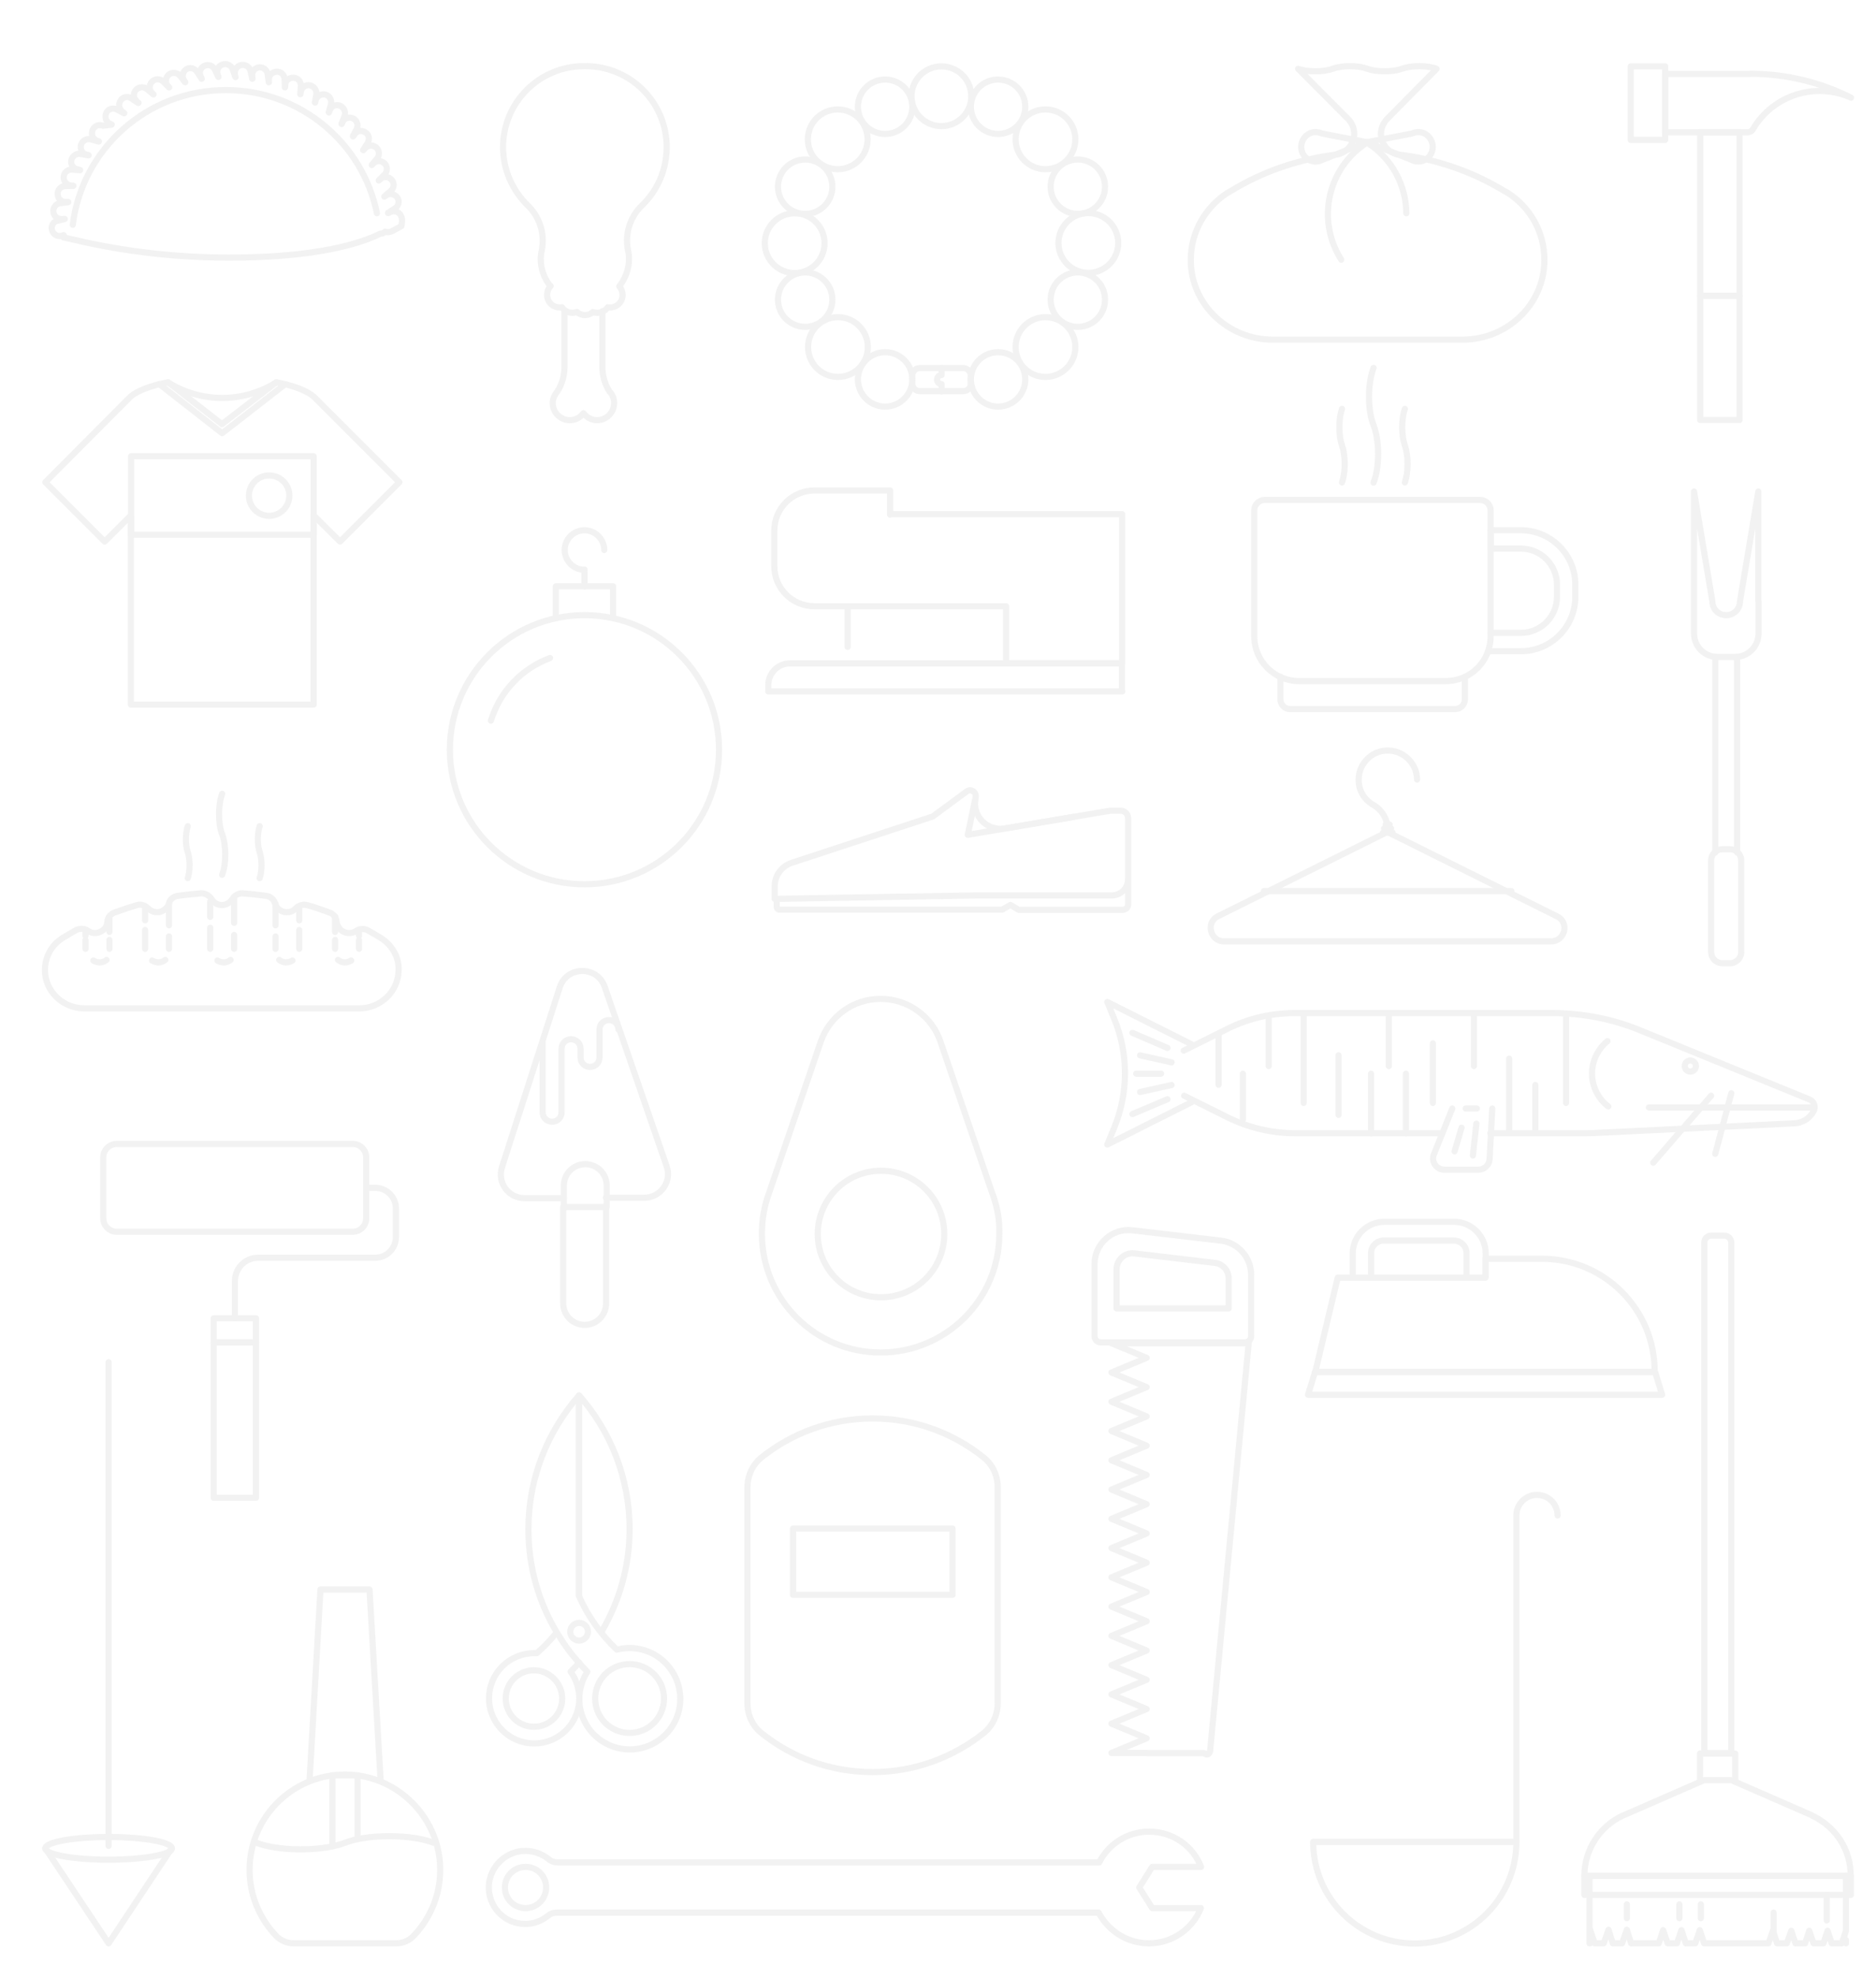<?xml version="1.0" encoding="utf-8"?>
<!-- Generator: Adobe Illustrator 17.1.0, SVG Export Plug-In . SVG Version: 6.00 Build 0)  -->
<!DOCTYPE svg PUBLIC "-//W3C//DTD SVG 1.1//EN" "http://www.w3.org/Graphics/SVG/1.1/DTD/svg11.dtd">
<svg version="1.1" id="Capa_1" xmlns="http://www.w3.org/2000/svg" xmlns:xlink="http://www.w3.org/1999/xlink" x="0px" y="0px"
	 viewBox="184.8 0 910.3 960" enable-background="new 184.8 0 910.3 960" xml:space="preserve">
<g opacity="0.5">
	<path fill="none" stroke="#E6E6E6" stroke-width="3" stroke-linecap="round" stroke-linejoin="round" stroke-miterlimit="10" d="
		M220.1,109.1c4.6-36.9,36.1-65.4,74.3-65.4c36.2,0,66.4,25.7,73.3,59.8"/>
	<path fill="none" stroke="#E6E6E6" stroke-width="3" stroke-linecap="round" stroke-linejoin="round" stroke-miterlimit="10" d="
		M379.3,104.6c-0.9-1.9-3.2-2.6-5.1-1.7l0,0l0,0l0,0l0,0l-1.1,0.5v-0.1l3.4-2.2l0,0c1.7-1.2,2.3-3.5,1.1-5.2
		c-1.2-1.7-3.5-2.3-5.2-1.2l0,0l0,0l0,0l0,0l-1.1,0.7v-0.1l3.1-2.6l0,0c1.6-1.3,1.9-3.8,0.5-5.4c-1.3-1.6-3.8-1.9-5.4-0.5l0,0l0,0
		l0,0l0,0l-0.9,0.8v-0.1l2.8-2.8l0,0c1.5-1.5,1.5-3.9,0-5.4c-1.5-1.5-3.9-1.5-5.4,0l0,0l0,0l0,0l0,0l-0.8,0.8v-0.1l2.6-3.1l0,0
		c1.3-1.6,1.1-4-0.5-5.4c-1.6-1.3-4-1.1-5.4,0.5l0,0l0,0l0,0l0,0l-0.8,0.9c0,0,0-0.1-0.1-0.1l2.2-3.4l0,0c1.1-1.7,0.7-4.2-1.2-5.2
		c-1.7-1.2-4.2-0.7-5.2,1.1l0,0l0,0l0,0l0,0l-0.7,0.9c0,0,0-0.1-0.1-0.1l1.9-3.5l0,0c0.9-1.9,0.1-4.2-1.7-5.1
		c-1.9-0.9-4.2-0.3-5.1,1.6l0,0l0,0l0,0l0,0l-0.5,1.1c0,0,0,0-0.1-0.1l1.5-3.8l0,0c0.7-2-0.3-4.2-2.2-5c-2-0.8-4.2,0.1-5,2.2l0,0
		l0,0l0,0l0,0l-0.4,1.1c0,0-0.1,0-0.1-0.1l1.1-3.9l0,0c0.5-2-0.7-4.2-2.7-4.7c-2-0.5-4.2,0.7-4.7,2.7l0,0l0,0l0,0l0,0l-0.3,1.2
		c0,0-0.1,0-0.1-0.1l0.7-3.9l0,0c0.3-2-1.1-4-3.2-4.4c-2-0.4-4,1.1-4.4,3.1l0,0l0,0l0,0l0,0l-0.1,1.2h-0.1l0.3-4l0,0
		c0.1-2.2-1.5-3.9-3.6-4c-2.2-0.1-3.9,1.5-4,3.5l0,0l0,0l0,0l0,0l-0.1,1.2h-0.1l-0.1-4l0,0c-0.1-2.2-1.9-3.8-4-3.6s-3.8,1.9-3.6,3.9
		l0,0l0,0l0,0l0,0v1.2h-0.1l-0.5-4l0,0c-0.4-2-2.3-3.5-4.3-3.2c-2.2,0.3-3.5,2.3-3.2,4.3l0,0l0,0l0,0l0,0l0.1,1.2h-0.1l-0.9-3.9l0,0
		c-0.5-2-2.7-3.2-4.7-2.7c-2,0.5-3.2,2.6-2.8,4.6l0,0l0,0l0,0l0,0l0.3,1.2h-0.1l-1.3-3.8l0,0c-0.8-2-3-3-5-2.3c-2,0.7-3,3-2.3,4.8
		l0,0l0,0l0,0l0,0l0.4,1.2h-0.1l-1.7-3.6l0,0c-0.9-1.9-3.2-2.7-5.1-1.7c-1.9,0.9-2.7,3.2-1.7,5.1l0,0l0,0l0,0l0,0l0.5,1.1h-0.1
		l-2.2-3.4l0,0c-1.2-1.7-3.5-2.3-5.2-1.2c-1.7,1.1-2.3,3.5-1.2,5.2l0,0l0,0l0,0l0,0l0.7,1.1h-0.1l-2.4-3.1l0,0
		c-1.3-1.6-3.8-1.9-5.4-0.7c-1.6,1.3-2,3.6-0.7,5.4l0,0l0,0l0,0l0,0l0.8,0.9h-0.1l-2.8-2.8l0,0c-1.5-1.5-3.9-1.5-5.4,0
		c-1.5,1.5-1.6,3.9-0.1,5.4l0,0l0,0l0,0l0,0l0.8,0.8h-0.1l-3.1-2.6l0,0c-1.6-1.3-4-1.1-5.4,0.5s-1.2,4,0.4,5.4l0,0l0,0l0,0l0,0
		l0.9,0.8c0,0-0.1,0-0.1,0.1l-3.4-2.3l0,0c-1.7-1.2-4.2-0.7-5.2,1.1c-1.2,1.7-0.7,4.2,0.9,5.4l0,0l0,0l0,0l0,0l0.9,0.7
		c0,0,0,0-0.1,0.1l-3.5-1.9l0,0c-1.9-0.9-4.2-0.3-5.1,1.6c-0.9,1.9-0.3,4.2,1.5,5.2l0,0l0,0l0,0l0,0l1.1,0.5c0,0,0,0-0.1,0.1
		l-4.2,0.5l0,0c-2-0.8-4.2,0.1-5,2.2c-0.8,2,0.1,4.2,2,5l0,0l0,0l0,0l0,0l1.1,0.4c0,0,0,0.1-0.1,0.1l-3.9-1.1l0,0
		c-2-0.5-4.2,0.7-4.7,2.7c-0.5,2,0.5,4.2,2.6,4.7l0,0l0,0l0,0l0,0l1.1,0.3c0,0,0,0.1-0.1,0.1l-3.9-0.7l0,0c-2-0.4-4,1.1-4.4,3.1
		c-0.4,2,0.9,4,3.1,4.4l0,0l0,0l0,0l0,0l1.2,0.3v0.1l-4-0.3l0,0c-2.2-0.1-3.9,1.5-4,3.5c-0.1,2.2,1.3,3.9,3.5,4.2l0,0l0,0l0,0l0,0
		l1.2,0.1v0.1l-4,0.1l0,0c-2.2,0.1-3.8,1.9-3.6,3.9c0,2.2,1.7,3.8,3.9,3.8l0,0l0,0l0,0l0,0h1.2v0.1l-4,0.5l0,0
		c-2,0.3-3.5,2.2-3.2,4.3c0.3,2.2,2.2,3.6,4.3,3.4l0,0l0,0l0,0l0,0l1.2-0.1v0.1l-3.9,0.9l0,0c-1.6,0.4-2.8,2.4-2.3,4.4
		c0.5,2,2.6,3.4,4.6,2.8l0,0l0,0l0,0l0,0l1.1-0.3l-0.1,1.1l5.8,1.3c24.4,5.7,49.5,8.5,74.7,8.5c42.5,0,63.7-6.9,73.2-11.6
		c0.3,0,0.5-0.1,0.8-0.1c0.7-0.1,1.2-0.5,1.6-0.9c0.9,0.4,2,0.3,3.1-0.1l0,0l0,0l4.8-2.6l0,0C379.6,108.7,380.4,106.5,379.3,104.6z"
		/>
	<path fill="none" stroke="#E6E6E6" stroke-width="3" stroke-linecap="round" stroke-linejoin="round" stroke-miterlimit="10" d="
		M881.9,33.4c-2-0.8-5.1-1.3-8.5-1.3c-3.4,0-6.3,0.5-8.5,1.3c-2,0.8-5.1,1.2-8.3,1.2c-3.4,0-6.3-0.5-8.3-1.2c-2-0.8-5.1-1.3-8.5-1.3
		c-3.4,0-6.3,0.5-8.5,1.3c-2,0.8-5.1,1.2-8.3,1.2c-3.4,0-6.3-0.5-8.3-1.2l0,0L839.2,58c1.6,1.7,2.7,4.2,2.7,6.9
		c0,4.8-3.4,8.9-7.9,10c-18.8,2.2-36.5,8.3-52,17.8c-0.5,0.3-1.1,0.7-1.6,0.9l0,0l0,0c-10.6,6.9-17.8,18.8-17.8,32.6
		c0,21.5,18.2,38.6,39.6,38.6h46.2h46.2c21.5,0,39.6-17.1,39.6-38.6c0-13.7-7-25.7-17.8-32.6l0,0l0,0c-0.5-0.4-1.1-0.7-1.6-0.9
		c-15.5-9.4-33.1-15.6-52-17.8c-4.6-1.1-7.9-5.1-7.9-10c0-2.7,1.1-5,2.7-6.9L881.9,33.4L881.9,33.4z"/>
	<path fill="none" stroke="#E6E6E6" stroke-width="3" stroke-linecap="round" stroke-linejoin="round" stroke-miterlimit="10" d="
		M848.1,69l-21.8-4.2c-1.1-0.5-2.2-0.7-3.4-0.7l0,0l0,0c-2.3,0.1-4.4,1.3-5.7,3.5c-2,3.4-0.9,7.8,2.4,9.8c2.3,1.3,4.8,1.3,7,0.1l0,0
		L848.1,69z"/>
	<path fill="none" stroke="#E6E6E6" stroke-width="3" stroke-linecap="round" stroke-linejoin="round" stroke-miterlimit="10" d="
		M848.1,69l21.8-4.2c1.1-0.5,2.2-0.7,3.4-0.7l0,0l0,0c2.3,0.1,4.4,1.3,5.7,3.5c2,3.4,0.9,7.8-2.4,9.8c-2.3,1.3-4.8,1.3-7,0.1l0,0
		L848.1,69z"/>
	<path fill="none" stroke="#E6E6E6" stroke-width="3" stroke-linecap="round" stroke-linejoin="round" stroke-miterlimit="10" d="
		M835.6,126c-12.2-19.2-6.6-44.7,12.7-56.9"/>
	<path fill="none" stroke="#E6E6E6" stroke-width="3" stroke-linecap="round" stroke-linejoin="round" stroke-miterlimit="10" d="
		M867.2,103.5c-0.1-13.5-6.9-26.6-19.1-34.3"/>
	<path fill="none" stroke="#E6E6E6" stroke-width="3" stroke-linecap="round" stroke-linejoin="round" stroke-miterlimit="10" d="
		M652.2,189.8h-21.1c-2,0-3.6-1.6-3.6-3.6v-4c0-2,1.6-3.6,3.6-3.6h21.1c2,0,3.6,1.6,3.6,3.6v4C655.9,188.2,654.3,189.8,652.2,189.8z
		"/>
	
		<circle fill="none" stroke="#E6E6E6" stroke-width="3" stroke-linecap="round" stroke-linejoin="round" stroke-miterlimit="10" cx="669.1" cy="51.8" r="13.2"/>
	
		<circle fill="none" stroke="#E6E6E6" stroke-width="3" stroke-linecap="round" stroke-linejoin="round" stroke-miterlimit="10" cx="707.8" cy="90.6" r="13.2"/>
	
		<circle fill="none" stroke="#E6E6E6" stroke-width="3" stroke-linecap="round" stroke-linejoin="round" stroke-miterlimit="10" cx="707.8" cy="145.4" r="13.2"/>
	
		<circle fill="none" stroke="#E6E6E6" stroke-width="3" stroke-linecap="round" stroke-linejoin="round" stroke-miterlimit="10" cx="669.1" cy="184.1" r="13.2"/>
	
		<circle fill="none" stroke="#E6E6E6" stroke-width="3" stroke-linecap="round" stroke-linejoin="round" stroke-miterlimit="10" cx="614.3" cy="184.1" r="13.2"/>
	
		<circle fill="none" stroke="#E6E6E6" stroke-width="3" stroke-linecap="round" stroke-linejoin="round" stroke-miterlimit="10" cx="575.5" cy="145.4" r="13.2"/>
	
		<circle fill="none" stroke="#E6E6E6" stroke-width="3" stroke-linecap="round" stroke-linejoin="round" stroke-miterlimit="10" cx="575.5" cy="90.6" r="13.2"/>
	
		<circle fill="none" stroke="#E6E6E6" stroke-width="3" stroke-linecap="round" stroke-linejoin="round" stroke-miterlimit="10" cx="614.3" cy="51.8" r="13.2"/>
	
		<circle fill="none" stroke="#E6E6E6" stroke-width="3" stroke-linecap="round" stroke-linejoin="round" stroke-miterlimit="10" cx="641.6" cy="46.7" r="14.5"/>
	
		<circle fill="none" stroke="#E6E6E6" stroke-width="3" stroke-linecap="round" stroke-linejoin="round" stroke-miterlimit="10" cx="692.1" cy="67.6" r="14.5"/>
	
		<circle fill="none" stroke="#E6E6E6" stroke-width="3" stroke-linecap="round" stroke-linejoin="round" stroke-miterlimit="10" cx="712.9" cy="117.9" r="14.5"/>
	
		<circle fill="none" stroke="#E6E6E6" stroke-width="3" stroke-linecap="round" stroke-linejoin="round" stroke-miterlimit="10" cx="692.1" cy="168.4" r="14.5"/>
	
		<circle fill="none" stroke="#E6E6E6" stroke-width="3" stroke-linecap="round" stroke-linejoin="round" stroke-miterlimit="10" cx="591.4" cy="168.4" r="14.5"/>
	
		<circle fill="none" stroke="#E6E6E6" stroke-width="3" stroke-linecap="round" stroke-linejoin="round" stroke-miterlimit="10" cx="570.4" cy="118" r="14.5"/>
	
		<circle fill="none" stroke="#E6E6E6" stroke-width="3" stroke-linecap="round" stroke-linejoin="round" stroke-miterlimit="10" cx="591.3" cy="67.6" r="14.5"/>
	<path fill="none" stroke="#E6E6E6" stroke-width="3" stroke-linecap="round" stroke-linejoin="round" stroke-miterlimit="10" d="
		M641.7,178.5v3.5c-1.2,0-2.2,0.9-2.2,2.2c0,1.2,0.9,2.2,2.2,2.2v3.5"/>
	<path fill="none" stroke="#E6E6E6" stroke-width="3" stroke-linecap="round" stroke-linejoin="round" stroke-miterlimit="10" d="
		M318.9,185.5c8.5,1.6,14.9,4.2,18.2,7l0,0l41.5,41.5l-28.8,28.8L337,250.1v91.8h-88.7v-91.8l-12.7,12.7l-28.8-28.8l41.3-41.5l0,0
		c3.2-2.8,9.7-5.4,18.3-7l26.1,20.3L318.9,185.5z"/>
	
		<rect x="248.4" y="221.4" fill="none" stroke="#E6E6E6" stroke-width="3" stroke-linecap="round" stroke-linejoin="round" stroke-miterlimit="10" width="88.6" height="38.1"/>
	
		<polyline fill="none" stroke="#E6E6E6" stroke-width="3" stroke-linecap="round" stroke-linejoin="round" stroke-miterlimit="10" points="
		323.2,186.4 292.6,210.2 262.1,186.4 	"/>
	
		<circle fill="none" stroke="#E6E6E6" stroke-width="3" stroke-linecap="round" stroke-linejoin="round" stroke-miterlimit="10" cx="315.4" cy="240.5" r="9.8"/>
	<path fill="none" stroke="#E6E6E6" stroke-width="3" stroke-linecap="round" stroke-linejoin="round" stroke-miterlimit="10" d="
		M266.4,185.6c7.5,4.7,16.6,7.5,26.2,7.5c9.7,0,18.6-2.8,26.2-7.5"/>
	
		<circle fill="none" stroke="#E6E6E6" stroke-width="3" stroke-linecap="round" stroke-linejoin="round" stroke-miterlimit="10" cx="468.4" cy="363.8" r="65.3"/>
	<path fill="none" stroke="#E6E6E6" stroke-width="3" stroke-linecap="round" stroke-linejoin="round" stroke-miterlimit="10" d="
		M423,349.7c4.3-14,14.9-25.3,28.7-30.4"/>
	
		<polyline fill="none" stroke="#E6E6E6" stroke-width="3" stroke-linecap="round" stroke-linejoin="round" stroke-miterlimit="10" points="
		482.3,299.9 482.3,284.5 454.5,284.5 454.5,299.9 	"/>
	
		<line fill="none" stroke="#E6E6E6" stroke-width="3" stroke-linecap="round" stroke-linejoin="round" stroke-miterlimit="10" x1="468.4" y1="284.5" x2="468.4" y2="276.4"/>
	<path fill="none" stroke="#E6E6E6" stroke-width="3" stroke-linecap="round" stroke-linejoin="round" stroke-miterlimit="10" d="
		M478,266.9c0-5.2-4.3-9.6-9.6-9.6c-5.2,0-9.6,4.3-9.6,9.6c0,5.2,4.3,9.6,9.6,9.6"/>
	<path fill="none" stroke="#E6E6E6" stroke-width="3" stroke-linecap="round" stroke-linejoin="round" stroke-miterlimit="10" d="
		M666.9,580.7L666.9,580.7L666.9,580.7c-0.3-0.7-0.4-1.2-0.7-1.9l-25-73.2l0,0c-4-12.1-15.5-20.9-29.1-20.9
		c-13.6,0-24.9,8.7-29.1,20.9l0,0l-25,73.2c-2.3,6.2-3.5,12.9-3.5,19.9c0,31.8,25.8,57.6,57.6,57.6c31.8,0,57.6-25.8,57.6-57.6
		C669.9,592.4,668.8,586.4,666.9,580.7z"/>
	
		<circle fill="none" stroke="#E6E6E6" stroke-width="3" stroke-linecap="round" stroke-linejoin="round" stroke-miterlimit="10" cx="612.3" cy="598.8" r="30.7"/>
	<path fill="none" stroke="#E6E6E6" stroke-width="3" stroke-linecap="round" stroke-linejoin="round" stroke-miterlimit="10" d="
		M858.2,402.9v-0.1c0-5-2.6-9.7-7-12.2c-4.6-2.6-7.5-7.5-7.1-13.2c0.4-7,6.2-12.8,13.2-13.2c8.2-0.5,15.1,6.1,15.1,14.1"/>
	<path fill="none" stroke="#E6E6E6" stroke-width="3" stroke-linecap="round" stroke-linejoin="round" stroke-miterlimit="10" d="
		M937.4,456.8H778.8c-6.9,0-9-9.3-3-12.2l82.2-40.9l82.2,40.9C946.5,447.5,944.3,456.8,937.4,456.8z"/>
	
		<line fill="none" stroke="#E6E6E6" stroke-width="3" stroke-linecap="round" stroke-linejoin="round" stroke-miterlimit="10" x1="855.9" y1="404" x2="860.5" y2="404"/>
	
		<line fill="none" stroke="#E6E6E6" stroke-width="3" stroke-linecap="round" stroke-linejoin="round" stroke-miterlimit="10" x1="856.4" y1="402" x2="859.8" y2="402"/>
	
		<line fill="none" stroke="#E6E6E6" stroke-width="3" stroke-linecap="round" stroke-linejoin="round" stroke-miterlimit="10" x1="857.2" y1="400.1" x2="859.1" y2="400.1"/>
	
		<line fill="none" stroke="#E6E6E6" stroke-width="3" stroke-linecap="round" stroke-linejoin="round" stroke-miterlimit="10" x1="798.1" y1="432.4" x2="918.2" y2="432.4"/>
	<path fill="none" stroke="#E6E6E6" stroke-width="3" stroke-linecap="round" stroke-linejoin="round" stroke-miterlimit="10" d="
		M886.3,330.5h-71.1c-12,0-21.8-9.7-21.8-21.8v-61.1c0-2.7,2.3-5,5-5h104.7c2.7,0,5,2.3,5,5v61.1
		C908.1,320.9,898.4,330.5,886.3,330.5z"/>
	<path fill="none" stroke="#E6E6E6" stroke-width="3" stroke-linecap="round" stroke-linejoin="round" stroke-miterlimit="10" d="
		M895.6,328.5v10.9c0,2.6-2.2,4.7-4.7,4.7h-80.1c-2.6,0-4.7-2.2-4.7-4.7v-10.9"/>
	<g>
		<path fill="none" stroke="#E6E6E6" stroke-width="3" stroke-linecap="round" stroke-linejoin="round" stroke-miterlimit="10" d="
			M836,198.4c-0.8,2.2-1.3,5.4-1.3,8.9s0.5,6.7,1.3,8.9c0.8,2.2,1.3,5.4,1.3,8.9s-0.5,6.7-1.3,8.9v0.1"/>
	</g>
	<g>
		<path fill="none" stroke="#E6E6E6" stroke-width="3" stroke-linecap="round" stroke-linejoin="round" stroke-miterlimit="10" d="
			M851.3,178.5c-1.3,3.4-2.2,8.3-2.2,13.9s0.8,10.5,2.2,13.9c1.3,3.4,2.2,8.3,2.2,13.9s-0.8,10.5-2.2,13.9v0.1"/>
	</g>
	<g>
		<path fill="none" stroke="#E6E6E6" stroke-width="3" stroke-linecap="round" stroke-linejoin="round" stroke-miterlimit="10" d="
			M866.5,198.4c-0.8,2.2-1.3,5.4-1.3,8.9s0.5,6.7,1.3,8.9c0.8,2.2,1.3,5.4,1.3,8.9s-0.5,6.7-1.3,8.9v0.1"/>
	</g>
	<path fill="none" stroke="#E6E6E6" stroke-width="3" stroke-linecap="round" stroke-linejoin="round" stroke-miterlimit="10" d="
		M908.1,307.1h14.7c9.6,0,17.5-7.8,17.5-17.5v-5.9c0-9.6-7.8-17.5-17.5-17.5h-14.7v-8.9h14.7c14.5,0,26.4,11.8,26.4,26.4v5.9
		c0,14.5-11.8,26.4-26.4,26.4h-15.9"/>
	<path fill="none" stroke="#E6E6E6" stroke-width="3" stroke-linecap="round" stroke-linejoin="round" stroke-miterlimit="10" d="
		M368.7,454.6c-1.9-1.1-3.6-2.2-5.5-3.2c-1.7-0.9-4-0.8-5.7,0.4c-1.7,1.1-3.9,1.3-5.9,0.4c-2-0.9-3.2-3-3.5-5
		c-0.1-2-1.6-3.8-3.5-4.4c-3.5-1.3-7.1-2.6-10.8-3.6c-2-0.5-4,0.1-5.5,1.6c-1.3,1.5-3.5,2.2-5.7,1.7c-2.2-0.5-3.9-2.2-4.4-4.2
		c-0.5-1.9-2.3-3.4-4.3-3.6c-3.8-0.5-7.4-0.9-11.3-1.2c-2-0.1-3.9,0.9-5,2.7c-1.1,1.7-3,3-5.1,3c-2.2,0-4-1.2-5.1-3
		c-1.1-1.7-3-2.8-5-2.7c-3.8,0.3-7.5,0.7-11.3,1.2c-2,0.3-3.8,1.6-4.3,3.6c-0.5,2-2.3,3.6-4.4,4.2c-2.2,0.5-4.3-0.3-5.7-1.7
		c-1.5-1.5-3.5-2.2-5.5-1.6c-3.6,1.1-7.3,2.3-10.8,3.6c-1.9,0.7-3.4,2.4-3.5,4.4c-0.1,2.2-1.3,4-3.5,5c-2,0.9-4.2,0.7-5.9-0.5
		c-1.7-1.2-3.9-1.3-5.7-0.4c-2.2,1.2-4.2,2.4-6.2,3.6l0,0c-5.4,3.2-8.9,9-9,15.6c-0.1,10.4,8.6,18.8,19,18.8h133.6
		c10.2,0,18.8-8.1,19-18.3C378.6,464.2,374.6,457.9,368.7,454.6z"/>
	<path fill="none" stroke="#E6E6E6" stroke-width="3" stroke-linecap="round" stroke-linejoin="round" stroke-miterlimit="10" d="
		M290.3,466.1c0.8,0.5,1.9,0.9,3,0.9c1.3,0,2.4-0.4,3.4-1.2"/>
	<path fill="none" stroke="#E6E6E6" stroke-width="3" stroke-linecap="round" stroke-linejoin="round" stroke-miterlimit="10" d="
		M258.6,466.1c0.8,0.5,1.9,0.9,3,0.9c1.3,0,2.4-0.4,3.4-1.2"/>
	
		<line fill="none" stroke="#E6E6E6" stroke-width="3" stroke-linecap="round" stroke-linejoin="round" stroke-miterlimit="10" x1="255.2" y1="451.3" x2="255.2" y2="460.4"/>
	
		<line fill="none" stroke="#E6E6E6" stroke-width="3" stroke-linecap="round" stroke-linejoin="round" stroke-miterlimit="10" x1="255.2" y1="439.8" x2="255.2" y2="446.6"/>
	
		<line fill="none" stroke="#E6E6E6" stroke-width="3" stroke-linecap="round" stroke-linejoin="round" stroke-miterlimit="10" x1="266.8" y1="438.5" x2="266.8" y2="449"/>
	<path fill="none" stroke="#E6E6E6" stroke-width="3" stroke-linecap="round" stroke-linejoin="round" stroke-miterlimit="10" d="
		M230.1,466.1c0.8,0.5,1.9,0.9,3,0.9c1.3,0,2.4-0.4,3.4-1.2"/>
	
		<line fill="none" stroke="#E6E6E6" stroke-width="3" stroke-linecap="round" stroke-linejoin="round" stroke-miterlimit="10" x1="266.8" y1="454.4" x2="266.8" y2="460.4"/>
	
		<line fill="none" stroke="#E6E6E6" stroke-width="3" stroke-linecap="round" stroke-linejoin="round" stroke-miterlimit="10" x1="286.8" y1="450.2" x2="286.8" y2="460.4"/>
	
		<line fill="none" stroke="#E6E6E6" stroke-width="3" stroke-linecap="round" stroke-linejoin="round" stroke-miterlimit="10" x1="286.8" y1="437.5" x2="286.8" y2="444.9"/>
	
		<line fill="none" stroke="#E6E6E6" stroke-width="3" stroke-linecap="round" stroke-linejoin="round" stroke-miterlimit="10" x1="298.4" y1="435.9" x2="298.4" y2="447.8"/>
	
		<line fill="none" stroke="#E6E6E6" stroke-width="3" stroke-linecap="round" stroke-linejoin="round" stroke-miterlimit="10" x1="298.4" y1="453.7" x2="298.4" y2="460.4"/>
	
		<line fill="none" stroke="#E6E6E6" stroke-width="3" stroke-linecap="round" stroke-linejoin="round" stroke-miterlimit="10" x1="226.3" y1="456.2" x2="226.3" y2="460.4"/>
	
		<line fill="none" stroke="#E6E6E6" stroke-width="3" stroke-linecap="round" stroke-linejoin="round" stroke-miterlimit="10" x1="226.3" y1="451.1" x2="226.3" y2="454.1"/>
	
		<line fill="none" stroke="#E6E6E6" stroke-width="3" stroke-linecap="round" stroke-linejoin="round" stroke-miterlimit="10" x1="237.9" y1="444.7" x2="237.9" y2="452.2"/>
	
		<line fill="none" stroke="#E6E6E6" stroke-width="3" stroke-linecap="round" stroke-linejoin="round" stroke-miterlimit="10" x1="237.9" y1="456.1" x2="237.9" y2="460.4"/>
	<path fill="none" stroke="#E6E6E6" stroke-width="3" stroke-linecap="round" stroke-linejoin="round" stroke-miterlimit="10" d="
		M326.7,466.1c-0.8,0.5-1.9,0.9-3,0.9c-1.3,0-2.4-0.4-3.4-1.2"/>
	
		<line fill="none" stroke="#E6E6E6" stroke-width="3" stroke-linecap="round" stroke-linejoin="round" stroke-miterlimit="10" x1="330" y1="451.3" x2="330" y2="460.4"/>
	
		<line fill="none" stroke="#E6E6E6" stroke-width="3" stroke-linecap="round" stroke-linejoin="round" stroke-miterlimit="10" x1="330" y1="439.8" x2="330" y2="446.6"/>
	
		<line fill="none" stroke="#E6E6E6" stroke-width="3" stroke-linecap="round" stroke-linejoin="round" stroke-miterlimit="10" x1="318.5" y1="438.5" x2="318.5" y2="449"/>
	<path fill="none" stroke="#E6E6E6" stroke-width="3" stroke-linecap="round" stroke-linejoin="round" stroke-miterlimit="10" d="
		M355.2,466.1c-0.8,0.5-1.9,0.9-3,0.9c-1.3,0-2.4-0.4-3.4-1.2"/>
	
		<line fill="none" stroke="#E6E6E6" stroke-width="3" stroke-linecap="round" stroke-linejoin="round" stroke-miterlimit="10" x1="318.5" y1="454.4" x2="318.5" y2="460.4"/>
	
		<line fill="none" stroke="#E6E6E6" stroke-width="3" stroke-linecap="round" stroke-linejoin="round" stroke-miterlimit="10" x1="359" y1="456.2" x2="359" y2="460.4"/>
	
		<line fill="none" stroke="#E6E6E6" stroke-width="3" stroke-linecap="round" stroke-linejoin="round" stroke-miterlimit="10" x1="359" y1="451.1" x2="359" y2="454.1"/>
	
		<line fill="none" stroke="#E6E6E6" stroke-width="3" stroke-linecap="round" stroke-linejoin="round" stroke-miterlimit="10" x1="347.4" y1="444.7" x2="347.4" y2="452.2"/>
	
		<line fill="none" stroke="#E6E6E6" stroke-width="3" stroke-linecap="round" stroke-linejoin="round" stroke-miterlimit="10" x1="347.4" y1="456.1" x2="347.4" y2="460.4"/>
	<g>
		<path fill="none" stroke="#E6E6E6" stroke-width="3" stroke-linecap="round" stroke-linejoin="round" stroke-miterlimit="10" d="
			M275.9,400.9c-0.5,1.5-0.9,3.8-0.9,6.3c0,2.6,0.4,4.8,0.9,6.3c0.5,1.5,0.9,3.8,0.9,6.3c0,2.6-0.4,4.8-0.9,6.3l0,0"/>
	</g>
	<g>
		<path fill="none" stroke="#E6E6E6" stroke-width="3" stroke-linecap="round" stroke-linejoin="round" stroke-miterlimit="10" d="
			M310.8,400.9c-0.5,1.5-0.9,3.8-0.9,6.3c0,2.6,0.4,4.8,0.9,6.3c0.5,1.5,0.9,3.8,0.9,6.3c0,2.6-0.4,4.8-0.9,6.3l0,0"/>
	</g>
	<g>
		<path fill="none" stroke="#E6E6E6" stroke-width="3" stroke-linecap="round" stroke-linejoin="round" stroke-miterlimit="10" d="
			M292.6,385.2c-0.9,2.4-1.5,5.9-1.5,9.8c0,3.9,0.5,7.5,1.5,9.8c0.9,2.4,1.5,5.9,1.5,9.8c0,3.9-0.5,7.4-1.5,9.8v0.1"/>
	</g>
	<path fill="none" stroke="#E6E6E6" stroke-width="3" stroke-linecap="round" stroke-linejoin="round" stroke-miterlimit="10" d="
		M458.7,150.9v27.2l0,0c0,4.3-1.2,8.3-3.4,11.8c-1.3,1.5-2.3,3.5-2.3,5.7c0,4.6,3.8,8.3,8.3,8.3c2.7,0,5.1-1.3,6.6-3.4
		c1.5,2,3.9,3.4,6.6,3.4c4.6,0,8.3-3.8,8.3-8.3c0-2.2-0.8-4.2-2.3-5.7c-2.2-3.5-3.4-7.5-3.4-11.8V151"/>
	<path fill="none" stroke="#E6E6E6" stroke-width="3" stroke-linecap="round" stroke-linejoin="round" stroke-miterlimit="10" d="
		M452,138.8c-1.1,1.1-1.7,2.6-1.7,4.3c0,3.4,2.7,6.1,6.1,6.1c0.4,0,0.7,0,1.1-0.1c1.1,1.6,3,2.7,5,2.7c0.8,0,1.5-0.1,2.2-0.4
		c1.1,0.9,2.4,1.5,3.9,1.5c1.5,0,2.8-0.5,3.9-1.5c0.7,0.3,1.3,0.4,2.2,0.4c2.2,0,3.9-1.1,5-2.7c0.4,0,0.7,0.1,1.1,0.1
		c3.4,0,6.1-2.7,6.1-6.1c0-1.6-0.7-3.1-1.6-4.2l0.1-0.1c2.8-3.6,4.6-8.1,4.6-13.1c0-1.5-0.1-3-0.5-4.3l0,0c-1.6-8.3,1.2-16.4,7-21.9
		c7.3-7.1,11.8-17.1,11.8-28.1c0-21.7-17.6-39.3-39.3-39.3c-0.1,0-0.3,0-0.4,0c-0.1,0-0.3,0-0.4,0c-21.7,0-39.3,17.6-39.3,39.3
		c0,11,4.6,21,11.8,28.1c5.8,5.5,8.6,13.6,7,21.9l0,0c-0.3,1.3-0.5,2.8-0.5,4.3c0,5,1.7,9.4,4.6,13.1H452z"/>
	<path fill="none" stroke="#E6E6E6" stroke-width="3" stroke-linecap="round" stroke-linejoin="round" stroke-miterlimit="10" d="
		M732.2,427.2v11.7c0,1.5-1.2,2.6-2.6,2.6h-50.5l-4-2.4l-4,2.3h-54H563c-0.8,0-1.3-0.7-1.3-1.3v-3.9"/>
	<path fill="none" stroke="#E6E6E6" stroke-width="3" stroke-linecap="round" stroke-linejoin="round" stroke-miterlimit="10" d="
		M691.7,436.2"/>
	<path fill="none" stroke="#E6E6E6" stroke-width="3" stroke-linecap="round" stroke-linejoin="round" stroke-miterlimit="10" d="
		M658.2,387.2v-0.3c0.5-2.6-2.3-4.4-4.4-2.8l-16.4,12.1l-68.5,22.5c-4.8,1.6-8.2,6.2-8.2,11.3v6.2l97.7-1.7h65.9
		c4.4,0,7.9-3.6,7.9-7.9V397c0-2-1.6-3.6-3.6-3.6h-5.1l-51.1,8.6C663.7,403.5,656.3,395.8,658.2,387.2z"/>
	
		<polyline fill="none" stroke="#E6E6E6" stroke-width="3" stroke-linecap="round" stroke-linejoin="round" stroke-miterlimit="10" points="
		657.9,388.3 654.4,405.1 705.7,396.4 	"/>
	<path fill="none" stroke="#E6E6E6" stroke-width="3" stroke-linecap="round" stroke-linejoin="round" stroke-miterlimit="10" d="
		M772,849.5l18.7-197.7h-49.5l0,0h-17.1l17.1,7.1l0,0l-17.1,7.1l17.1,7.1l0,0l-17.1,7.1l17.1,7.1l0,0l-17.1,7.1l17.1,7.1l0,0
		l-17.1,7.1l17.1,7.1l0,0l-17.1,7.1l17.1,7.1l0,0l-17.1,7.1l17.1,7.1l0,0l-17.1,7.1l17.1,7.1l0,0l-17.1,7.1l17.1,7.1l0,0l-17.1,7.1
		l17.1,7.1l0,0l-17.1,7.1l17.1,7.1l0,0l-17.1,7.1l17.1,7.1l0,0l-17.1,7.1l17.1,7.1l0,0l-17.1,7.1l17.1,7.1l0,0l-17.1,7.1h17.1v0.1
		h28C770.5,852.2,771.9,851,772,849.5z"/>
	<path fill="none" stroke="#E6E6E6" stroke-width="3" stroke-linecap="round" stroke-linejoin="round" stroke-miterlimit="10" d="
		M777.1,602l-42.8-5c-9.8-1.2-18.4,6.6-18.4,16.4v35c0,1.6,1.3,3,3,3h70c1.6,0,3-1.3,3-3v-30C791.8,610.1,785.5,602.9,777.1,602z"/>
	<path fill="none" stroke="#E6E6E6" stroke-width="3" stroke-linecap="round" stroke-linejoin="round" stroke-miterlimit="10" d="
		M774.2,612.8l-39-4.6c-4.6-0.5-8.6,3.1-8.6,7.7v19H781v-14.4C781,616.4,778.1,613.2,774.2,612.8z"/>
	<path fill="none" stroke="#E6E6E6" stroke-width="3" stroke-linecap="round" stroke-linejoin="round" stroke-miterlimit="10" d="
		M1064.3,881.1L1064.3,881.1l-0.7-0.4c-0.3-0.1-0.5-0.3-0.7-0.3l-38-16.6h-6.6h-6.6l-38,16.6c-0.3,0.1-0.5,0.3-0.7,0.3l-0.8,0.3l0,0
		c-10.9,5.1-18.6,16.3-18.6,29.2h64.6h64.6C1082.9,897.4,1075.4,886.4,1064.3,881.1z"/>
	<path fill="none" stroke="#E6E6E6" stroke-width="3" stroke-linecap="round" stroke-linejoin="round" stroke-miterlimit="10" d="
		M1021.6,599.6h-6.6c-1.7,0-3.2,1.5-3.2,3.2v247.9h13.1V602.9C1024.8,601.1,1023.3,599.6,1021.6,599.6z"/>
	
		<polygon fill="none" stroke="#E6E6E6" stroke-width="3" stroke-linecap="round" stroke-linejoin="round" stroke-miterlimit="10" points="
		989.7,943 991.8,936.6 994,943 998.5,943 1000.7,936.6 1002.8,943 1007.4,943 1009.6,936.6 1011.7,943 1042.9,943 1045.1,936.9 
		1047.1,943 1051.8,943 1054,936.9 1056,943 1060.7,943 1062.7,936.9 1064.8,943 1069.6,943 1071.6,936.9 1073.6,943 1078.5,943 
		1080.5,937 1080.5,910.3 956.1,910.3 956.1,943 956.4,943 956.4,936.4 958.6,943 963,943 965.3,936.4 967.4,943 971.9,943 
		974.2,936.4 976.3,943 	"/>
	<path fill="none" stroke="#E6E6E6" stroke-width="3" stroke-linecap="round" stroke-linejoin="round" stroke-miterlimit="10" d="
		M982.9,936.6"/>
	
		<polygon fill="none" stroke="#E6E6E6" stroke-width="3" stroke-linecap="round" stroke-linejoin="round" stroke-miterlimit="10" points="
		1080.5,943 1080.5,943 1080.5,941.4 	"/>
	
		<line fill="none" stroke="#E6E6E6" stroke-width="3" stroke-linecap="round" stroke-linejoin="round" stroke-miterlimit="10" x1="974.2" y1="930.8" x2="974.2" y2="924.1"/>
	
		<line fill="none" stroke="#E6E6E6" stroke-width="3" stroke-linecap="round" stroke-linejoin="round" stroke-miterlimit="10" x1="999.7" y1="930.8" x2="999.7" y2="924.1"/>
	
		<line fill="none" stroke="#E6E6E6" stroke-width="3" stroke-linecap="round" stroke-linejoin="round" stroke-miterlimit="10" x1="1010.1" y1="930.8" x2="1010.1" y2="924.1"/>
	
		<line fill="none" stroke="#E6E6E6" stroke-width="3" stroke-linecap="round" stroke-linejoin="round" stroke-miterlimit="10" x1="1071.2" y1="931.9" x2="1071.2" y2="919.5"/>
	
		<line fill="none" stroke="#E6E6E6" stroke-width="3" stroke-linecap="round" stroke-linejoin="round" stroke-miterlimit="10" x1="1045.4" y1="936.9" x2="1045.4" y2="928.1"/>
	
		<polyline fill="none" stroke="#E6E6E6" stroke-width="3" stroke-linecap="round" stroke-linejoin="round" stroke-miterlimit="10" points="
		1026.8,863.9 1026.8,850.9 1009.7,850.9 1009.7,863.9 	"/>
	
		<polyline fill="none" stroke="#E6E6E6" stroke-width="3" stroke-linecap="round" stroke-linejoin="round" stroke-miterlimit="10" points="
		1082.9,910.3 1082.9,919.5 953.6,919.5 953.6,910.3 	"/>
	<path fill="none" stroke="#E6E6E6" stroke-width="3" stroke-linecap="round" stroke-linejoin="round" stroke-miterlimit="10" d="
		M932.9,610.8L932.9,610.8h-27.3v9.2h-27.6h-44.1L823,665.8h54.9h54.9h54.9C987.9,635.4,963.3,610.8,932.9,610.8z"/>
	<path fill="none" stroke="#E6E6E6" stroke-width="3" stroke-linecap="round" stroke-linejoin="round" stroke-miterlimit="10" d="
		M841.2,619.5v-11.4c0-8.3,6.9-15.2,15.2-15.2h34.1c8.3,0,15.2,6.9,15.2,15.2v11.4"/>
	<path fill="none" stroke="#E6E6E6" stroke-width="3" stroke-linecap="round" stroke-linejoin="round" stroke-miterlimit="10" d="
		M896.4,619.5v-11.4c0-3.4-2.7-6.1-6.1-6.1h-34.1c-3.4,0-6.1,2.7-6.1,6.1v11.4"/>
	
		<polygon fill="none" stroke="#E6E6E6" stroke-width="3" stroke-linecap="round" stroke-linejoin="round" stroke-miterlimit="10" points="
		991.3,676.8 819.5,676.8 822.9,665.7 987.9,665.7 	"/>
	
		<rect x="569.6" y="741.7" fill="none" stroke="#E6E6E6" stroke-width="3" stroke-linecap="round" stroke-linejoin="round" stroke-miterlimit="10" width="77.4" height="32.2"/>
	<path fill="none" stroke="#E6E6E6" stroke-width="3" stroke-linecap="round" stroke-linejoin="round" stroke-miterlimit="10" d="
		M608.2,859.9c-20.5,0-39.2-7.1-54-19c-4.3-3.5-6.7-8.7-6.7-14.3v-105c0-5.5,2.4-10.8,6.7-14.3c14.7-11.8,33.5-19,54-19
		c20.5,0,39.2,7.1,54,19c4.3,3.5,6.7,8.7,6.7,14.3v105c0,5.5-2.4,10.8-6.7,14.3C647.4,852.7,628.7,859.9,608.2,859.9z"/>
	<path fill="none" stroke="#E6E6E6" stroke-width="3" stroke-linecap="round" stroke-linejoin="round" stroke-miterlimit="10" d="
		M458.3,581.4h-19c-7.8,0-13.3-7.5-10.9-15.1l28-87.2c3.4-10.5,18.2-10.6,21.8-0.3l30.1,87.2c2.6,7.4-3,15.2-10.9,15.2h-18.6"/>
	<path fill="none" stroke="#E6E6E6" stroke-width="3" stroke-linecap="round" stroke-linejoin="round" stroke-miterlimit="10" d="
		M478.9,585.7h-8.7h-11.8v-10.4c0-5.7,4.6-10.4,10.4-10.4l0,0c5.7,0,10.4,4.6,10.4,10.4v10.4H478.9z"/>
	<path fill="none" stroke="#E6E6E6" stroke-width="3" stroke-linecap="round" stroke-linejoin="round" stroke-miterlimit="10" d="
		M478.9,585.7v46.8c0,5.7-4.6,10.4-10.4,10.4l0,0c-5.7,0-10.4-4.6-10.4-10.4v-46.8"/>
	<path fill="none" stroke="#E6E6E6" stroke-width="3" stroke-linecap="round" stroke-linejoin="round" stroke-miterlimit="10" d="
		M448.1,505.4v34.3c0,2.6,2,4.6,4.6,4.6s4.6-2,4.6-4.6v-30.8c0-2.6,2-4.6,4.6-4.6c2.6,0,4.6,2,4.6,4.6v4.2c0,2.6,2,4.6,4.6,4.6
		c2.6,0,4.6-2,4.6-4.6v-13.5c0-2.6,2-4.6,4.6-4.6s4.6,2,4.6,4.6"/>
	<path fill="none" stroke="#E6E6E6" stroke-width="3" stroke-linecap="round" stroke-linejoin="round" stroke-miterlimit="10" d="
		M327.4,943H377c3.2,0,6.3-1.3,8.5-3.6c8.6-9,13.7-21.5,12.8-35.1c-1.5-23-20.2-41.6-43.1-43.1c-26.9-1.7-49.3,19.6-49.3,46.2
		c0,12.5,5,23.8,13.1,32.2C321.2,941.7,324.1,943,327.4,943z"/>
	
		<polyline fill="none" stroke="#E6E6E6" stroke-width="3" stroke-linecap="round" stroke-linejoin="round" stroke-miterlimit="10" points="
		369.5,864.2 364.1,771.3 340.3,771.3 335,864.2 	"/>
	<g>
		<path fill="none" stroke="#E6E6E6" stroke-width="3" stroke-linecap="round" stroke-linejoin="round" stroke-miterlimit="10" d="
			M395.2,894.2c-5.2-2-12.9-3.2-21.5-3.2c-8.6,0-16.3,1.2-21.5,3.2s-12.9,3.2-21.5,3.2s-16.3-1.2-21.5-3.2h-0.1"/>
	</g>
	
		<polyline fill="none" stroke="#E6E6E6" stroke-width="3" stroke-linecap="round" stroke-linejoin="round" stroke-miterlimit="10" points="
		346.1,895.9 346.1,861.5 358.3,861.5 358.3,892.4 	"/>
	<path fill="none" stroke="#E6E6E6" stroke-width="3" stroke-linecap="round" stroke-linejoin="round" stroke-miterlimit="10" d="
		M742.3,943c11.4,0,21.3-7.1,25.2-17.1h-23.6l-6.3-10l6.3-10h23.7c-3.9-10.1-13.7-17.1-25.2-17.1c-10.6,0-19.8,6.1-24.2,14.9H455.3
		c-1.5,0-3.1-0.5-4.2-1.5c-3.5-2.8-7.9-4.4-12.9-4c-8.7,0.8-15.6,7.9-16.2,16.7c-0.5,10.2,7.5,18.7,17.6,18.7
		c4.3,0,8.3-1.6,11.4-4.2c1.1-0.9,2.6-1.3,3.9-1.3h263C722.5,936.9,731.8,943,742.3,943z M429.8,915.9c0-5.5,4.4-10,10-10
		s10,4.4,10,10c0,5.5-4.4,10-10,10S429.8,921.4,429.8,915.9z"/>
	
		<ellipse fill="none" stroke="#E6E6E6" stroke-width="3" stroke-linecap="round" stroke-linejoin="round" stroke-miterlimit="10" cx="237.5" cy="896.9" rx="30.7" ry="5.5"/>
	
		<line fill="none" stroke="#E6E6E6" stroke-width="3" stroke-linecap="round" stroke-linejoin="round" stroke-miterlimit="10" x1="237.5" y1="895.7" x2="237.5" y2="661"/>
	
		<polyline fill="none" stroke="#E6E6E6" stroke-width="3" stroke-linecap="round" stroke-linejoin="round" stroke-miterlimit="10" points="
		206.8,896.9 237.5,943 268.1,896.9 	"/>
	<path fill="none" stroke="#E6E6E6" stroke-width="3" stroke-linecap="round" stroke-linejoin="round" stroke-miterlimit="10" d="
		M476.7,791.8c8.6-14.7,13.6-31.6,13.6-49.8c0-24.9-9.3-47.6-24.5-64.9v97.2 M454.7,792.4c-2.8,3.5-6.1,6.9-9.4,9.8
		c-0.4,0-0.8,0-1.3,0c-12.1,0-21.9,9.8-21.9,21.9c0,12.1,9.8,21.9,21.9,21.9c12.1,0,21.9-9.8,21.9-21.9c0-4.8-1.6-9.3-4.2-12.9
		c1.5-1.5,2.8-3,4.2-4.4 M443.9,837.9c-7.7,0-13.7-6.2-13.7-13.7c0-7.7,6.2-13.7,13.7-13.7c7.5,0,13.7,6.2,13.7,13.7
		C457.6,831.7,451.6,837.9,443.9,837.9z"/>
	<path fill="none" stroke="#E6E6E6" stroke-width="3" stroke-linecap="round" stroke-linejoin="round" stroke-miterlimit="10" d="
		M490.2,799.7c-2.2,0-4.2,0.3-6.1,0.8c-7.8-7.4-14.1-16.3-18.4-26.1v-97.2c-15.2,17.4-24.5,40-24.5,64.9c0,18.3,5,35.5,13.9,50.2
		c3.1,5.2,6.7,10.2,10.8,14.7c1.2,1.5,2.6,2.8,3.9,4.2c-2.4,3.8-3.9,8.3-3.9,13.2c0,13.6,11,24.5,24.5,24.5
		c13.5,0,24.5-11,24.5-24.5C514.8,810.6,503.8,799.7,490.2,799.7z M490.3,840.9c-9.2,0-16.7-7.4-16.7-16.7c0-9.2,7.4-16.7,16.7-16.7
		c9.2,0,16.7,7.4,16.7,16.7C507,833.4,499.6,840.9,490.3,840.9z"/>
	
		<circle fill="none" stroke="#E6E6E6" stroke-width="3" stroke-linecap="round" stroke-linejoin="round" stroke-miterlimit="10" cx="465.8" cy="791.8" r="4.3"/>
	<path fill="none" stroke="#E6E6E6" stroke-width="3" stroke-linecap="round" stroke-linejoin="round" stroke-miterlimit="10" d="
		M729.4,335.5H557.6v-3c0-5.9,4.7-10.6,10.6-10.6h161v13.6H729.4z"/>
	
		<line fill="none" stroke="#E6E6E6" stroke-width="3" stroke-linecap="round" stroke-linejoin="round" stroke-miterlimit="10" x1="596.1" y1="294.3" x2="596.1" y2="313.9"/>
	<path fill="none" stroke="#E6E6E6" stroke-width="3" stroke-linecap="round" stroke-linejoin="round" stroke-miterlimit="10" d="
		M616.7,249.7v-11.7h-36.6c-10.9,0-19.6,8.7-19.6,19.6v17c0,10.9,8.7,19.6,19.6,19.6h22.7h13.9H673v27.6h56.3v-27.6v-44.7H616.7
		V249.7z"/>
	<path fill="none" stroke="#E6E6E6" stroke-width="3" stroke-linecap="round" stroke-linejoin="round" stroke-miterlimit="10" d="
		M356,597.7H241.4c-3.6,0-6.5-3-6.5-6.5v-29.6c0-3.6,3-6.5,6.5-6.5H356c3.6,0,6.5,3,6.5,6.5v29.6C362.5,594.7,359.7,597.7,356,597.7
		z"/>
	<path fill="none" stroke="#E6E6E6" stroke-width="3" stroke-linecap="round" stroke-linejoin="round" stroke-miterlimit="10" d="
		M362.5,576.4h4.4c5.5,0,10,4.4,10,10v13.9c0,5.5-4.4,10-10,10h-56.8c-6.3,0-11.3,5.1-11.3,11.3v18"/>
	
		<rect x="288.5" y="639.7" fill="none" stroke="#E6E6E6" stroke-width="3" stroke-linecap="round" stroke-linejoin="round" stroke-miterlimit="10" width="20.5" height="11.7"/>
	
		<rect x="288.5" y="651.4" fill="none" stroke="#E6E6E6" stroke-width="3" stroke-linecap="round" stroke-linejoin="round" stroke-miterlimit="10" width="20.5" height="75.4"/>
	<path fill="none" stroke="#E6E6E6" stroke-width="3" stroke-linecap="round" stroke-linejoin="round" stroke-miterlimit="10" d="
		M920.6,893.8c0,27.2-22.1,49.3-49.3,49.3s-49.3-22.1-49.3-49.3"/>
	
		<line fill="none" stroke="#E6E6E6" stroke-width="3" stroke-linecap="round" stroke-linejoin="round" stroke-miterlimit="10" x1="822.2" y1="893.8" x2="920.6" y2="893.8"/>
	<path fill="none" stroke="#E6E6E6" stroke-width="3" stroke-linecap="round" stroke-linejoin="round" stroke-miterlimit="10" d="
		M920.6,893.8V735.4c0-5.5,4.4-10,10-10c5.5,0,10,4.4,10,10"/>
	
		<rect x="976.1" y="32.2" fill="none" stroke="#E6E6E6" stroke-width="3" stroke-linecap="round" stroke-linejoin="round" stroke-miterlimit="10" width="16.7" height="35.7"/>
	<path fill="none" stroke="#E6E6E6" stroke-width="3" stroke-linecap="round" stroke-linejoin="round" stroke-miterlimit="10" d="
		M1034.1,35.8c17.6,0,34.2,4.2,48.9,11.6l0,0c-17.4-7.8-38-1.2-47.6,15.3c-0.5,0.9-1.5,1.5-2.6,1.5h-40V35.9h41.3V35.8z"/>
	
		<rect x="1009.8" y="64.2" fill="none" stroke="#E6E6E6" stroke-width="3" stroke-linecap="round" stroke-linejoin="round" stroke-miterlimit="10" width="19.1" height="79.4"/>
	
		<rect x="1009.8" y="143.5" fill="none" stroke="#E6E6E6" stroke-width="3" stroke-linecap="round" stroke-linejoin="round" stroke-miterlimit="10" width="19.1" height="60.3"/>
	
		<line fill="none" stroke="#E6E6E6" stroke-width="3" stroke-linecap="round" stroke-linejoin="round" stroke-miterlimit="10" x1="1017.1" y1="413.7" x2="1017.1" y2="318.7"/>
	
		<line fill="none" stroke="#E6E6E6" stroke-width="3" stroke-linecap="round" stroke-linejoin="round" stroke-miterlimit="10" x1="1027.7" y1="318.7" x2="1027.7" y2="413.7"/>
	<path fill="none" stroke="#E6E6E6" stroke-width="3" stroke-linecap="round" stroke-linejoin="round" stroke-miterlimit="10" d="
		M1024.2,467.4h-3.6c-3.1,0-5.5-2.4-5.5-5.5v-44.3c0-3.1,2.4-5.5,5.5-5.5h3.6c3.1,0,5.5,2.4,5.5,5.5v44.3
		C1029.8,464.9,1027.3,467.4,1024.2,467.4z"/>
	<path fill="none" stroke="#E6E6E6" stroke-width="3" stroke-linecap="round" stroke-linejoin="round" stroke-miterlimit="10" d="
		M1038.1,291.8v15.6c0,6.3-5.1,11.4-11.4,11.4h-8.5c-6.3,0-11.4-5.1-11.4-11.4v-15.6v-53.3l8.9,53.3c0,3.8,3,6.7,6.7,6.7
		c3.8,0,6.7-3,6.7-6.7l8.9-53.3v53.3H1038.1z"/>
	<path fill="none" stroke="#E6E6E6" stroke-width="3" stroke-linecap="round" stroke-linejoin="round" stroke-miterlimit="10" d="
		M763.1,506.8l-41-20.6l3.4,8.3c6.9,16.8,6.9,35.8,0,52.6l-3.4,8.3l41-20.6"/>
	
		<line fill="none" stroke="#E6E6E6" stroke-width="3" stroke-linecap="round" stroke-linejoin="round" stroke-miterlimit="10" x1="1064.9" y1="537.4" x2="984.9" y2="537.4"/>
	
		<circle fill="none" stroke="#E6E6E6" stroke-width="3" stroke-linecap="round" stroke-linejoin="round" stroke-miterlimit="10" cx="1005" cy="517.3" r="2.7"/>
	
		<line fill="none" stroke="#E6E6E6" stroke-width="3" stroke-linecap="round" stroke-linejoin="round" stroke-miterlimit="10" x1="1015.1" y1="531.7" x2="987" y2="564.2"/>
	
		<line fill="none" stroke="#E6E6E6" stroke-width="3" stroke-linecap="round" stroke-linejoin="round" stroke-miterlimit="10" x1="1024.9" y1="530.5" x2="1017.1" y2="559.9"/>
	<path fill="none" stroke="#E6E6E6" stroke-width="3" stroke-linecap="round" stroke-linejoin="round" stroke-miterlimit="10" d="
		M759.2,509.8l21.1-10.5c10.1-5.1,21.4-7.7,32.7-7.7h124.8c14.8,0,29.5,2.8,43.2,8.5l81.8,33.4c2.3,0.9,3.2,3.6,2,5.8l0,0
		c-2,3.5-5.5,5.7-9.6,5.8l-96.8,4.7c-2,0.1-4.2,0.1-6.2,0.1H908"/>
	<path fill="none" stroke="#E6E6E6" stroke-width="3" stroke-linecap="round" stroke-linejoin="round" stroke-miterlimit="10" d="
		M884.7,549.9h-71.5c-11.3,0-22.6-2.7-32.7-7.7l-21.1-10.5"/>
	<path fill="none" stroke="#E6E6E6" stroke-width="3" stroke-linecap="round" stroke-linejoin="round" stroke-miterlimit="10" d="
		M965.2,536.9c-4.8-3.6-7.9-9.6-7.9-16c0-6.3,3-12,7.5-15.7"/>
	
		<line fill="none" stroke="#E6E6E6" stroke-width="3" stroke-linecap="round" stroke-linejoin="round" stroke-miterlimit="10" x1="896" y1="537.9" x2="901.4" y2="537.9"/>
	<path fill="none" stroke="#E6E6E6" stroke-width="3" stroke-linecap="round" stroke-linejoin="round" stroke-miterlimit="10" d="
		M908.9,537.9l-1.3,24.5c-0.1,3-2.6,5.2-5.5,5.2h-16.4c-3.9,0-6.6-3.9-5.1-7.5l8.9-22.2"/>
	
		<line fill="none" stroke="#E6E6E6" stroke-width="3" stroke-linecap="round" stroke-linejoin="round" stroke-miterlimit="10" x1="736.1" y1="521" x2="748.2" y2="521"/>
	
		<line fill="none" stroke="#E6E6E6" stroke-width="3" stroke-linecap="round" stroke-linejoin="round" stroke-miterlimit="10" x1="734.3" y1="540.6" x2="751.3" y2="533.4"/>
	
		<line fill="none" stroke="#E6E6E6" stroke-width="3" stroke-linecap="round" stroke-linejoin="round" stroke-miterlimit="10" x1="738" y1="529.9" x2="753.3" y2="526.5"/>
	
		<line fill="none" stroke="#E6E6E6" stroke-width="3" stroke-linecap="round" stroke-linejoin="round" stroke-miterlimit="10" x1="734.3" y1="501.2" x2="751.3" y2="508.5"/>
	
		<line fill="none" stroke="#E6E6E6" stroke-width="3" stroke-linecap="round" stroke-linejoin="round" stroke-miterlimit="10" x1="738" y1="512.1" x2="753.3" y2="515.5"/>
	
		<line fill="none" stroke="#E6E6E6" stroke-width="3" stroke-linecap="round" stroke-linejoin="round" stroke-miterlimit="10" x1="901.2" y1="545.2" x2="899.5" y2="560.7"/>
	
		<line fill="none" stroke="#E6E6E6" stroke-width="3" stroke-linecap="round" stroke-linejoin="round" stroke-miterlimit="10" x1="894" y1="547.2" x2="890.6" y2="558.7"/>
	
		<line fill="none" stroke="#E6E6E6" stroke-width="3" stroke-linecap="round" stroke-linejoin="round" stroke-miterlimit="10" x1="776.1" y1="501.5" x2="776.1" y2="526.4"/>
	
		<line fill="none" stroke="#E6E6E6" stroke-width="3" stroke-linecap="round" stroke-linejoin="round" stroke-miterlimit="10" x1="817.4" y1="492.4" x2="817.4" y2="535.2"/>
	
		<line fill="none" stroke="#E6E6E6" stroke-width="3" stroke-linecap="round" stroke-linejoin="round" stroke-miterlimit="10" x1="944.7" y1="492.4" x2="944.7" y2="535.2"/>
	
		<line fill="none" stroke="#E6E6E6" stroke-width="3" stroke-linecap="round" stroke-linejoin="round" stroke-miterlimit="10" x1="800.4" y1="493.3" x2="800.4" y2="517.3"/>
	
		<line fill="none" stroke="#E6E6E6" stroke-width="3" stroke-linecap="round" stroke-linejoin="round" stroke-miterlimit="10" x1="858.7" y1="492.4" x2="858.7" y2="517.3"/>
	
		<line fill="none" stroke="#E6E6E6" stroke-width="3" stroke-linecap="round" stroke-linejoin="round" stroke-miterlimit="10" x1="900" y1="492.4" x2="900" y2="517.3"/>
	
		<line fill="none" stroke="#E6E6E6" stroke-width="3" stroke-linecap="round" stroke-linejoin="round" stroke-miterlimit="10" x1="787.9" y1="543.3" x2="787.9" y2="521"/>
	
		<line fill="none" stroke="#E6E6E6" stroke-width="3" stroke-linecap="round" stroke-linejoin="round" stroke-miterlimit="10" x1="834.3" y1="541" x2="834.3" y2="512.1"/>
	
		<line fill="none" stroke="#E6E6E6" stroke-width="3" stroke-linecap="round" stroke-linejoin="round" stroke-miterlimit="10" x1="850.1" y1="549.9" x2="850.1" y2="521"/>
	
		<line fill="none" stroke="#E6E6E6" stroke-width="3" stroke-linecap="round" stroke-linejoin="round" stroke-miterlimit="10" x1="867" y1="549.9" x2="867" y2="521"/>
	
		<line fill="none" stroke="#E6E6E6" stroke-width="3" stroke-linecap="round" stroke-linejoin="round" stroke-miterlimit="10" x1="880.1" y1="535.2" x2="880.1" y2="506.3"/>
	
		<line fill="none" stroke="#E6E6E6" stroke-width="3" stroke-linecap="round" stroke-linejoin="round" stroke-miterlimit="10" x1="917.1" y1="549.6" x2="917.1" y2="513.7"/>
	
		<line fill="none" stroke="#E6E6E6" stroke-width="3" stroke-linecap="round" stroke-linejoin="round" stroke-miterlimit="10" x1="929.8" y1="549.6" x2="929.8" y2="526.5"/>
</g>
<rect x="184.8" y="0" fill="none" width="910.3" height="960"/>
</svg>

